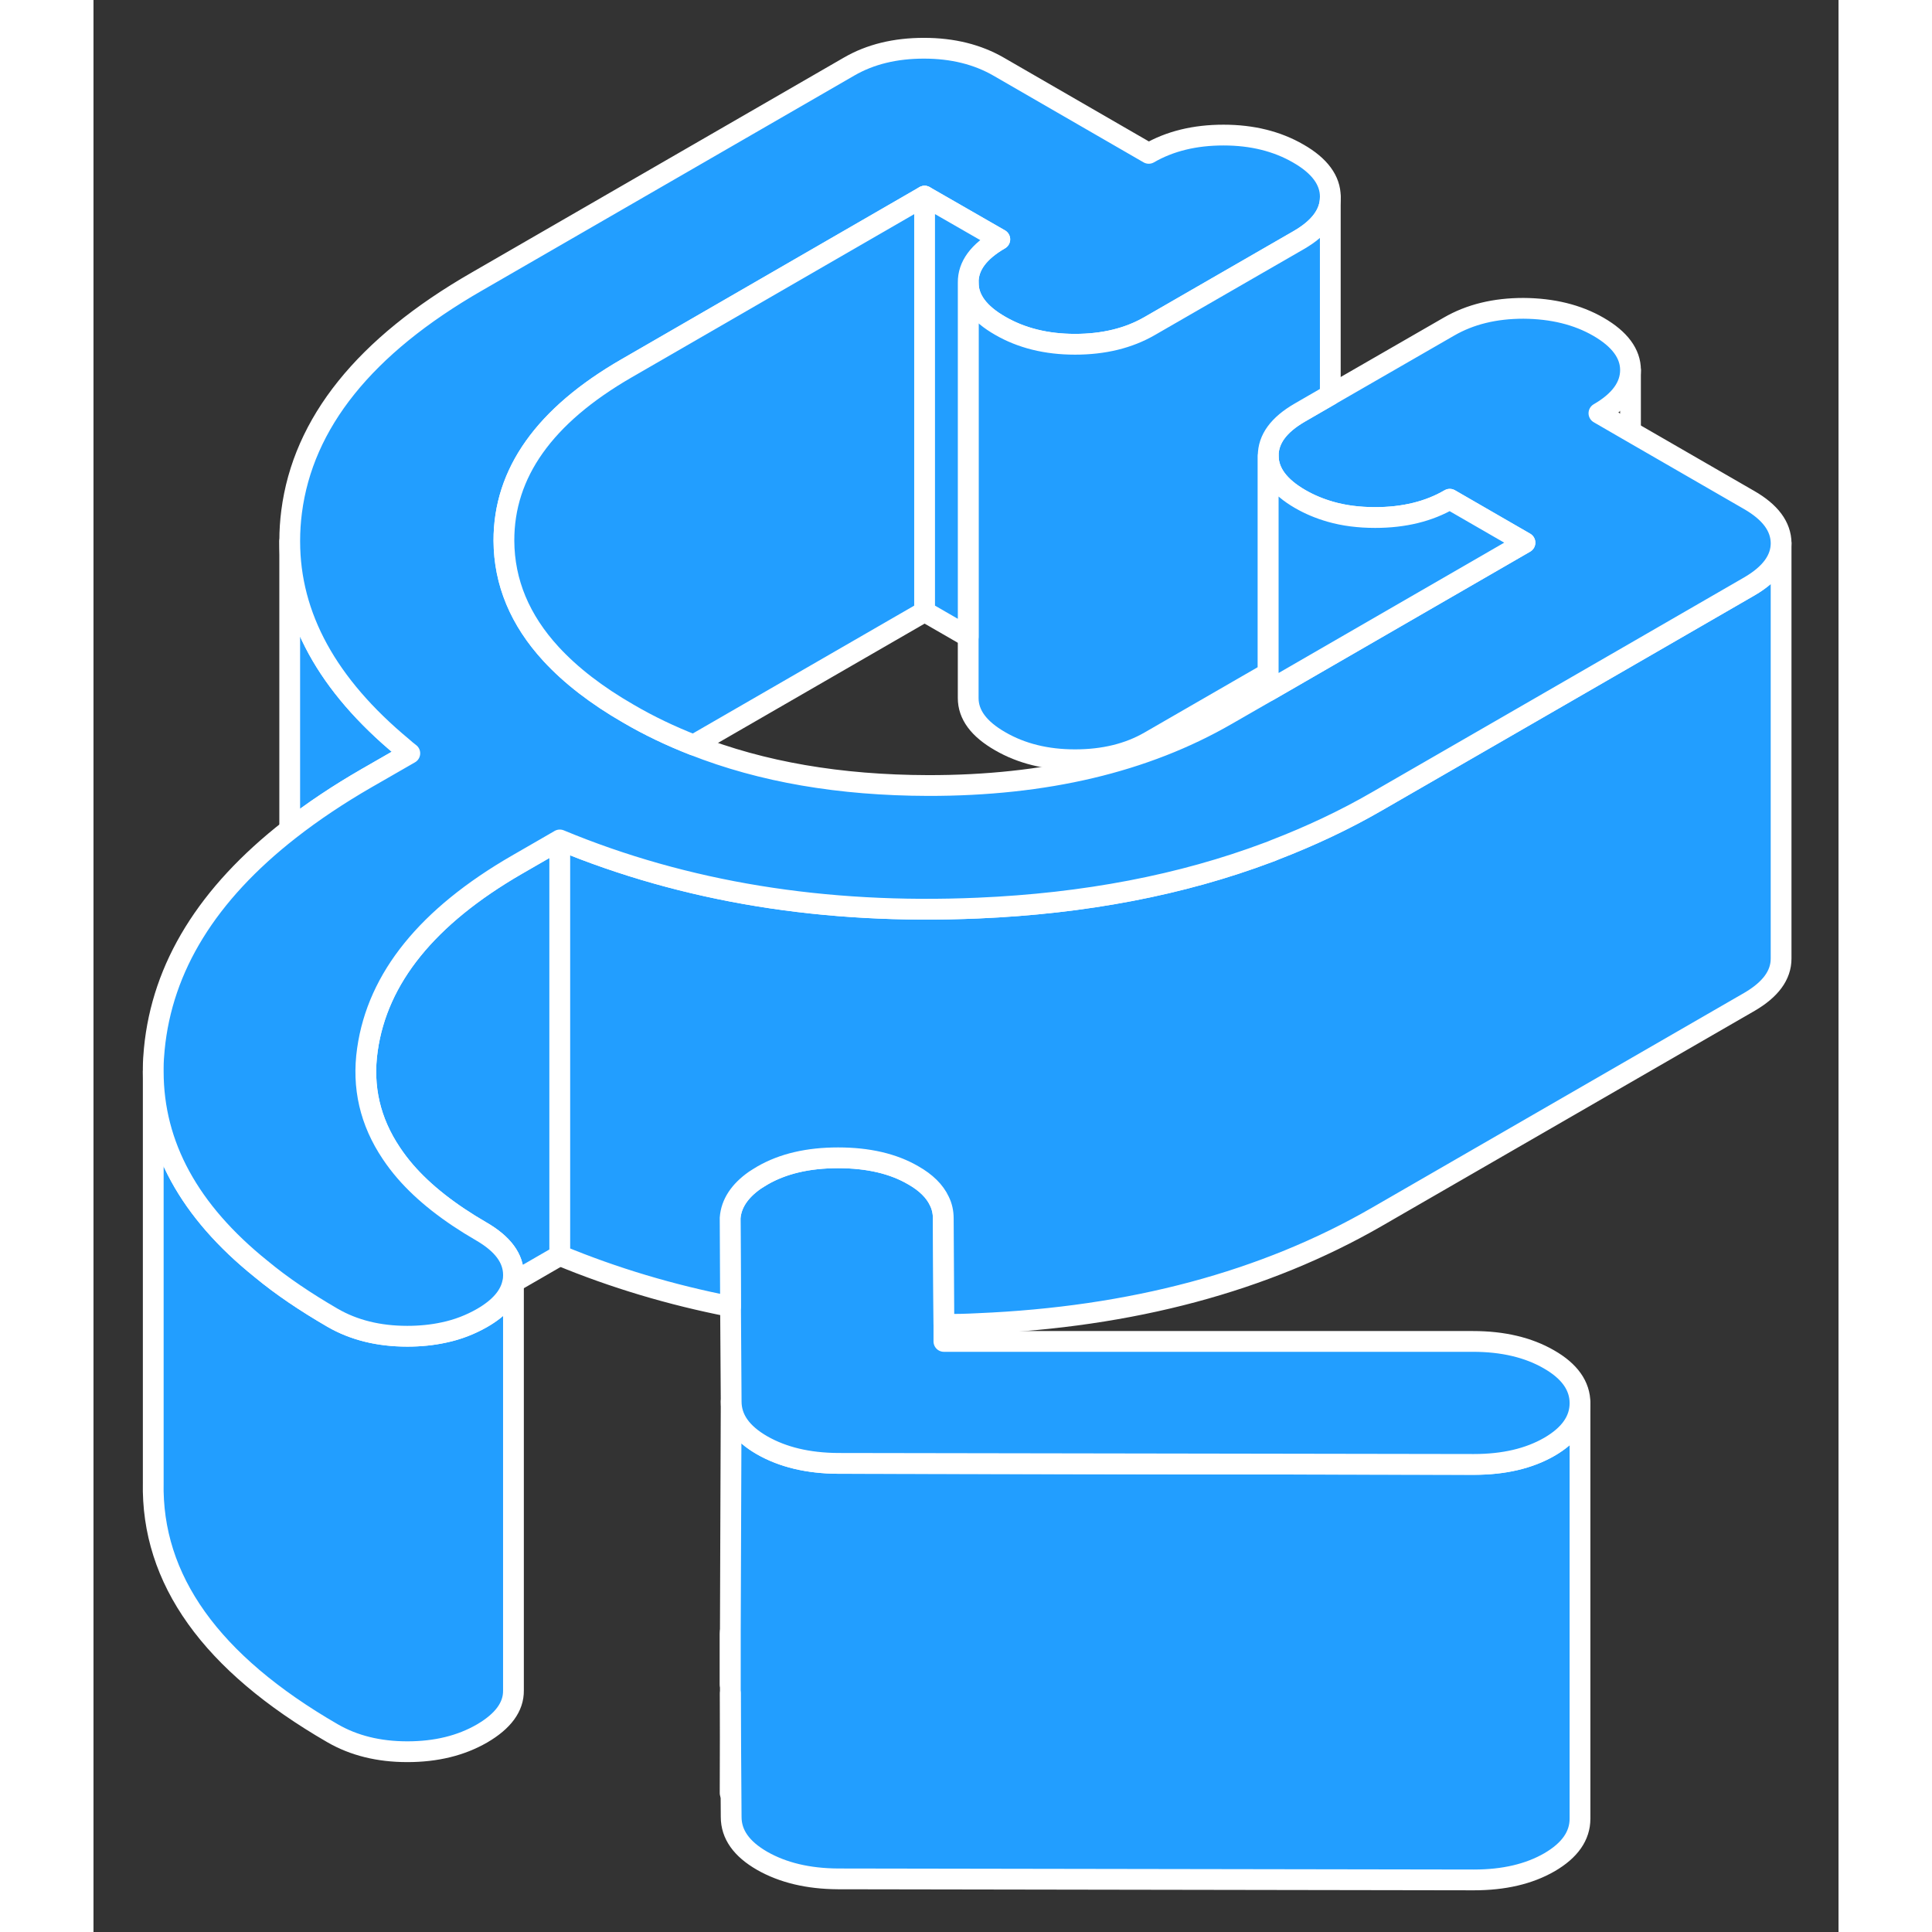 <svg width="48" height="48" viewBox="0 0 84 93" fill="#229EFF" xmlns="http://www.w3.org/2000/svg" stroke-width="1px" stroke-linecap="round" stroke-linejoin="round"><rect x="0" y="0" width="84" height="93" fill="#333333" stroke="none"/><path d="M20.177 61.743C20.177 61.743 20.197 61.733 20.217 61.723V61.393C20.217 61.513 20.207 61.623 20.177 61.743ZM30.647 78.633V81.083L30.667 78.483C30.657 78.533 30.647 78.583 30.647 78.633Z" stroke="white" stroke-linejoin="round"/><path d="M71.556 67.543V87.543C71.556 88.373 71.066 89.073 70.086 89.643C69.096 90.213 67.886 90.493 66.446 90.493L35.836 90.443C34.396 90.433 33.186 90.143 32.186 89.573C31.196 89.003 30.696 88.303 30.696 87.463L30.656 81.513V78.483L30.696 67.463C30.696 68.303 31.196 69.003 32.186 69.573C33.186 70.143 34.396 70.433 35.836 70.443L66.446 70.493C67.886 70.493 69.096 70.213 70.086 69.643C71.066 69.073 71.556 68.373 71.556 67.543Z" stroke="white" stroke-linejoin="round"/><path d="M71.556 67.542C71.556 68.372 71.066 69.072 70.086 69.642C69.096 70.212 67.886 70.492 66.446 70.492L35.836 70.442C34.396 70.432 33.186 70.142 32.186 69.572C31.196 69.002 30.696 68.302 30.696 67.462L30.666 62.892L30.646 58.632C30.697 57.942 31.096 57.332 31.836 56.812C31.956 56.732 32.076 56.662 32.206 56.582C33.196 56.012 34.406 55.732 35.846 55.732C37.286 55.732 38.496 56.012 39.456 56.572C40.076 56.922 40.496 57.342 40.716 57.812C40.846 58.072 40.907 58.352 40.907 58.652L40.936 63.752V64.572H66.406C67.847 64.572 69.067 64.862 70.056 65.432C71.056 66.002 71.556 66.712 71.556 67.542Z" stroke="white" stroke-linejoin="round"/><path d="M20.216 61.722V81.372C20.227 82.162 19.716 82.852 18.706 83.442C17.686 84.032 16.486 84.322 15.107 84.322C13.726 84.322 12.527 84.022 11.507 83.432C5.657 80.052 2.777 76.032 2.877 71.352V51.582C2.877 55.132 4.606 58.302 8.066 61.082C9.066 61.912 10.216 62.682 11.507 63.432C12.527 64.022 13.726 64.322 15.107 64.322C15.726 64.322 16.317 64.262 16.866 64.142C17.537 64.002 18.146 63.762 18.706 63.442C19.556 62.952 20.047 62.382 20.177 61.742C20.187 61.742 20.197 61.732 20.216 61.722Z" stroke="white" stroke-linejoin="round"/><path d="M22.447 40.433V60.433L20.387 61.623C20.327 61.653 20.267 61.693 20.217 61.723V61.373C20.217 60.573 19.707 59.883 18.677 59.283C17.137 58.393 15.907 57.433 15.007 56.393C14.757 56.103 14.537 55.813 14.337 55.513C13.317 53.993 12.927 52.333 13.187 50.523C13.677 47.073 16.077 44.113 20.387 41.623L21.757 40.833L22.447 40.433Z" stroke="white" stroke-linejoin="round"/><path d="M15.226 36.263L13.366 37.333L13.156 37.453C11.786 38.242 10.546 39.072 9.446 39.932V26.062C9.446 29.672 11.256 32.972 14.876 35.972C14.986 36.072 15.106 36.172 15.226 36.263Z" stroke="white" stroke-linejoin="round"/><path d="M81.236 26.143V46.143C81.236 46.943 80.726 47.633 79.716 48.223L61.766 58.583C56.386 61.683 49.986 63.403 42.576 63.713C42.026 63.743 41.476 63.753 40.936 63.753L40.906 58.653C40.906 58.353 40.846 58.073 40.716 57.813C40.496 57.343 40.076 56.923 39.456 56.573C38.496 56.013 37.286 55.733 35.846 55.733C34.406 55.733 33.196 56.013 32.206 56.583C32.076 56.663 31.956 56.733 31.836 56.813C31.096 57.333 30.696 57.943 30.646 58.633L30.666 62.893C27.796 62.333 25.056 61.513 22.446 60.433V40.433C28.466 42.933 35.176 44.033 42.576 43.713C47.716 43.493 52.376 42.603 56.546 41.033C56.656 40.993 56.766 40.953 56.876 40.903C58.586 40.243 60.226 39.473 61.766 38.583L68.216 34.863L73.986 31.533L79.716 28.223C80.726 27.633 81.236 26.943 81.236 26.143Z" stroke="white" stroke-linejoin="round"/><path d="M73.986 20.773V17.812" stroke="white" stroke-linejoin="round"/><path d="M81.237 26.142C81.237 26.942 80.727 27.632 79.717 28.222L73.987 31.532L68.217 34.862L61.767 38.582C60.227 39.472 58.587 40.242 56.877 40.902C56.767 40.952 56.657 40.992 56.547 41.032C52.377 42.602 47.717 43.492 42.577 43.712C35.177 44.032 28.467 42.932 22.447 40.432L21.757 40.832L20.387 41.622C16.077 44.112 13.677 47.072 13.187 50.522C12.927 52.332 13.317 53.992 14.337 55.512C14.537 55.812 14.757 56.102 15.007 56.392C15.907 57.432 17.137 58.392 18.677 59.282C19.707 59.882 20.217 60.572 20.217 61.372V61.392C20.217 61.512 20.207 61.622 20.177 61.742C20.047 62.382 19.557 62.952 18.707 63.442C18.147 63.762 17.537 64.002 16.867 64.142C16.317 64.262 15.727 64.322 15.107 64.322C13.727 64.322 12.527 64.022 11.507 63.432C10.217 62.682 9.067 61.912 8.067 61.082C4.607 58.302 2.877 55.132 2.877 51.582V51.412C2.877 51.112 2.897 50.802 2.927 50.502C3.307 46.552 5.477 43.032 9.447 39.932C10.547 39.072 11.787 38.242 13.157 37.452L13.367 37.332L15.227 36.262C15.107 36.172 14.987 36.072 14.877 35.972C11.257 32.972 9.447 29.672 9.447 26.062V26.022C9.447 25.562 9.477 25.102 9.537 24.632C10.087 20.362 13.047 16.662 18.437 13.562L36.377 3.202C37.397 2.612 38.597 2.322 39.977 2.322C41.357 2.322 42.557 2.622 43.577 3.212L50.797 7.382C51.817 6.792 53.017 6.502 54.397 6.502C55.777 6.502 56.977 6.802 57.997 7.392C59.027 7.982 59.537 8.682 59.537 9.472V9.492C59.537 10.282 59.027 10.972 58.027 11.552L50.847 15.692C49.827 16.282 48.627 16.572 47.247 16.572C45.867 16.572 44.667 16.272 43.647 15.682C42.617 15.092 42.107 14.402 42.107 13.602C42.097 12.802 42.607 12.112 43.627 11.522L40.007 9.442L25.657 17.732C21.707 20.012 19.747 22.772 19.757 26.032C19.767 28.032 20.527 29.852 22.027 31.482C22.977 32.512 24.217 33.472 25.747 34.352C26.737 34.932 27.787 35.432 28.887 35.862C32.177 37.162 35.937 37.802 40.167 37.812C45.807 37.822 50.597 36.692 54.547 34.412L56.547 33.262L68.907 26.122L65.287 24.032C64.277 24.622 63.077 24.912 61.697 24.912C60.917 24.912 60.197 24.822 59.537 24.632C59.017 24.482 58.537 24.282 58.087 24.022C57.067 23.432 56.557 22.742 56.547 21.942C56.547 21.142 57.047 20.452 58.067 19.862L59.537 19.012L65.247 15.722C66.267 15.132 67.457 14.842 68.837 14.842C70.217 14.852 71.427 15.142 72.447 15.732C73.467 16.322 73.987 17.022 73.987 17.812C73.987 18.602 73.487 19.302 72.467 19.892L73.987 20.772L79.687 24.062C80.717 24.652 81.227 25.342 81.237 26.142Z" stroke="white" stroke-linejoin="round"/><path d="M59.536 9.492V19.012L58.066 19.862C57.046 20.452 56.547 21.142 56.547 21.942V32.402L50.846 35.692C49.826 36.282 48.627 36.572 47.246 36.572C45.867 36.572 44.666 36.272 43.647 35.682C42.617 35.092 42.106 34.402 42.106 33.602V13.602C42.106 14.402 42.617 15.092 43.647 15.682C44.666 16.272 45.867 16.572 47.246 16.572C48.627 16.572 49.826 16.282 50.846 15.692L58.026 11.552C59.026 10.972 59.536 10.282 59.536 9.492Z" stroke="white" stroke-linejoin="round"/><path d="M68.907 26.122L56.547 33.262V21.942C56.557 22.742 57.067 23.432 58.087 24.022C58.537 24.282 59.017 24.482 59.537 24.632C60.197 24.822 60.917 24.912 61.697 24.912C63.077 24.912 64.277 24.622 65.287 24.032L68.907 26.122Z" stroke="white" stroke-linejoin="round"/><path d="M40.007 9.442V29.442L28.887 35.862C27.787 35.432 26.737 34.932 25.747 34.352C24.217 33.472 22.977 32.512 22.027 31.482C20.527 29.852 19.767 28.032 19.757 26.032C19.747 22.772 21.707 20.012 25.657 17.732L40.007 9.442Z" stroke="white" stroke-linejoin="round"/><path d="M43.627 11.522C42.607 12.112 42.097 12.802 42.107 13.602V30.652L40.007 29.442V9.442L43.627 11.522Z" stroke="white" stroke-linejoin="round"/><path d="M30.657 81.512L30.646 86.312" stroke="white" stroke-linejoin="round"/></svg>